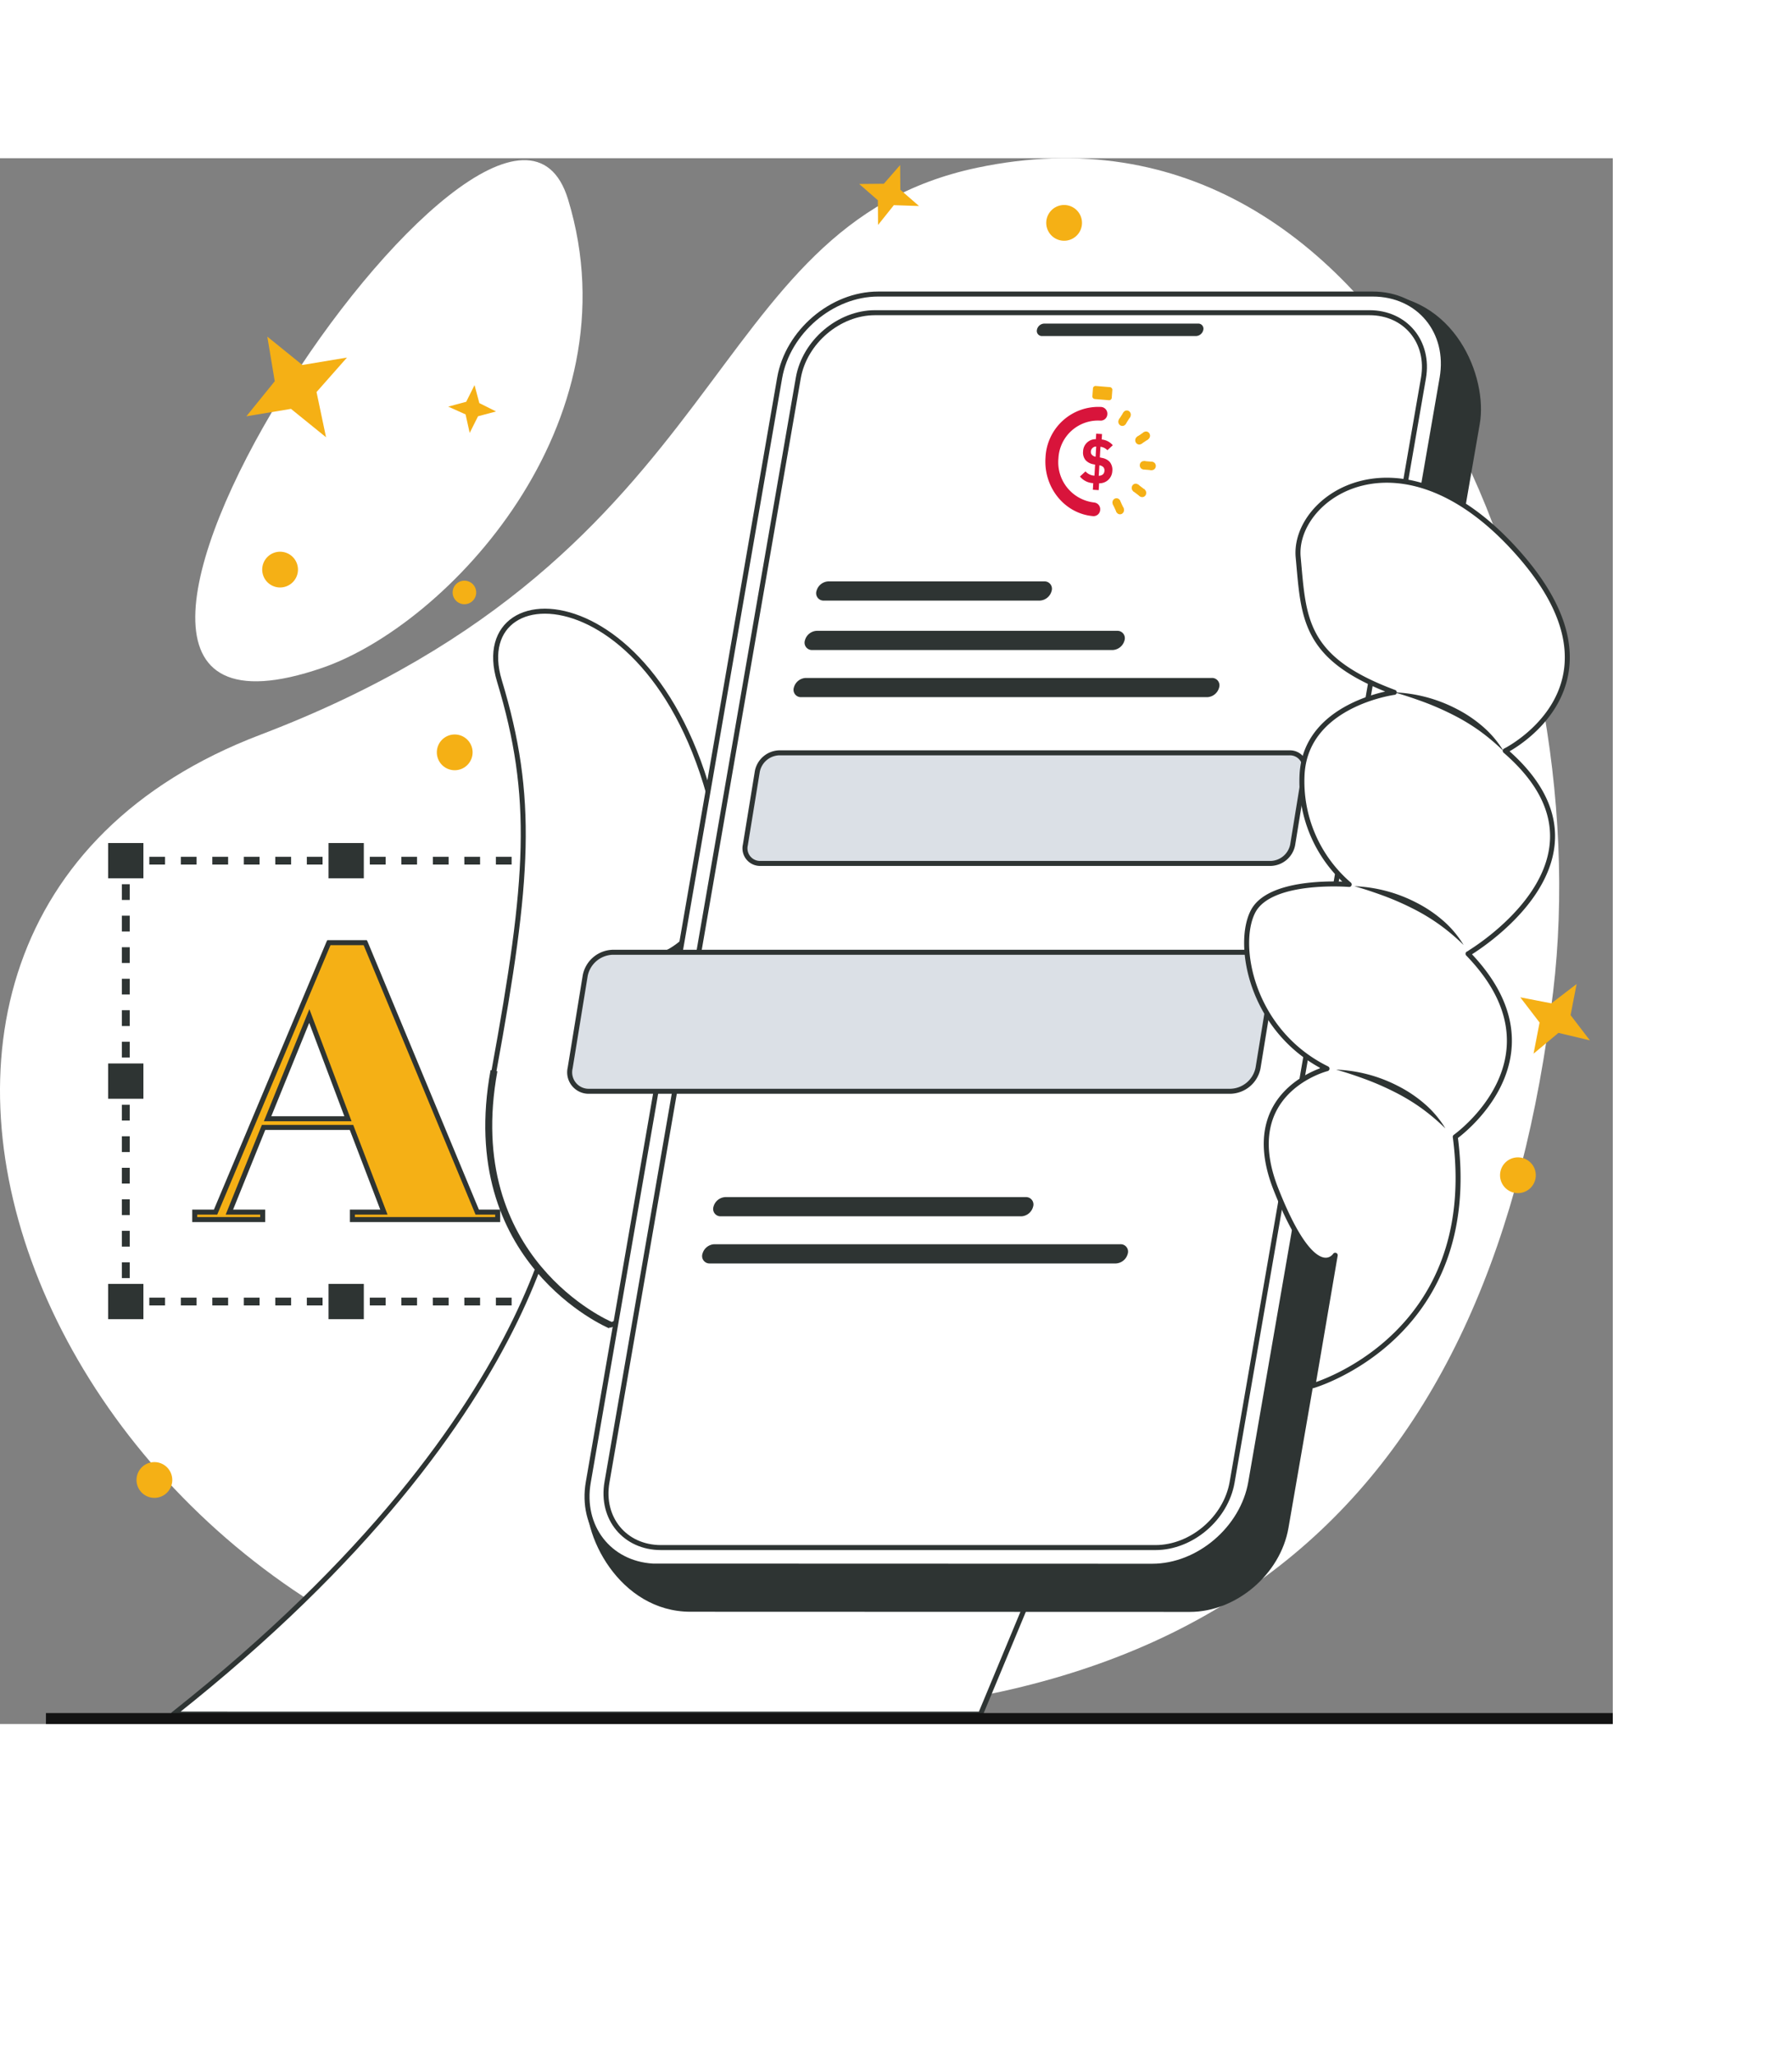 <svg id="Grupo_679" data-name="Grupo 679" xmlns="http://www.w3.org/2000/svg" xmlns:xlink="http://www.w3.org/1999/xlink" width="322.82" height="370.372" style="transform:scale(.9)" viewBox="0 0 322.82 313.372">
  <rect x="0" y="0" width="322.82" height="313.372" fill="#808080" stroke="none"/>
  <defs>
    <clipPath id="clip-path">
      <rect id="Rectángulo_422" data-name="Rectángulo 422" width="322.82" height="313.372" fill="none"/>
    </clipPath>
  </defs>
  <g id="Grupo_531" data-name="Grupo 531" clip-path="url(#clip-path)">
    <path id="Trazado_2041" data-name="Trazado 2041" d="M195.589,1.9C139.807,13.686,148.116,78.842,52.081,115.4-50.849,154.593,11.493,302.436,128.6,310.853c116.561,8.377,170.316-44.18,182.281-144.061,9-75.105-32.4-182.4-115.295-164.89" transform="translate(0 0)" fill="#fff"/>
    <path id="Trazado_2042" data-name="Trazado 2042" d="M68.7,102.05c25.017-8.6,62.937-48.771,49.224-93.768S-5.156,127.428,68.7,102.05" transform="translate(-4.22 -0.042)" fill="#fff"/>
    <path id="Trazado_2043" data-name="Trazado 2043" d="M126.265,254.143h-2.336v-1.559h.779v-.779h1.557Z" transform="translate(-12.078 -24.54)" fill="#2e3433"/>
    <path id="Trazado_2044" data-name="Trazado 2044" d="M33.117,254.225h3.148V252.67H33.117Zm6.309,0h3.149V252.67H39.426Zm6.3,0h3.161V252.67H45.724Zm6.309,0h3.15V252.67h-3.15Zm6.3,0h3.162V252.67H58.33Zm6.31,0h3.148V252.67H64.64Zm6.309,0H74.1V252.67H70.949Zm6.3,0h3.162V252.67H77.247Zm6.31,0H86.7V252.67H83.557Zm6.3,0h3.162V252.67H89.854Zm6.31,0h3.148V252.67H96.163Zm6.309,0h3.149V252.67h-3.149Zm6.3,0h3.162V252.67H108.77Z" transform="translate(-3.227 -24.624)" fill="#2e3433"/>
    <path id="Trazado_2045" data-name="Trazado 2045" d="M29.371,254.143H27.034v-2.338h1.557v.779h.78Z" transform="translate(-2.635 -24.54)" fill="#2e3433"/>
    <path id="Trazado_2046" data-name="Trazado 2046" d="M27.029,164.144H28.6v-3.149H27.029Zm0,6.31H28.6v-3.162H27.029Zm0,6.3H28.6V173.6H27.029Zm0,6.31H28.6v-3.148H27.029Zm0,6.31H28.6v-3.162H27.029Zm0,6.3H28.6v-3.149H27.029Zm0,6.31H28.6v-3.149H27.029Zm0,6.3H28.6v-3.149H27.029Zm0,6.31H28.6v-3.148H27.029Zm0,6.31H28.6v-3.162H27.029Zm0,6.3H28.6v-3.149H27.029Zm0,6.311H28.6v-3.149H27.029Zm0,6.309H28.6v-3.162H27.029Z" transform="translate(-2.634 -15.69)" fill="#2e3433"/>
    <path id="Trazado_2047" data-name="Trazado 2047" d="M28.591,157.248H27.034v-2.337h2.337v1.558h-.78Z" transform="translate(-2.635 -15.097)" fill="#2e3433"/>
    <path id="Trazado_2048" data-name="Trazado 2048" d="M33.117,156.464h3.148v-1.555H33.117Zm6.309,0h3.149v-1.555H39.426Zm6.3,0h3.161v-1.555H45.724Zm6.309,0h3.15v-1.555h-3.15Zm6.3,0h3.162v-1.555H58.33Zm6.31,0h3.148v-1.555H64.64Zm6.309,0H74.1v-1.555H70.949Zm6.3,0h3.162v-1.555H77.247Zm6.31,0H86.7v-1.555H83.557Zm6.309,0h3.149v-1.555H89.865Zm6.3,0h3.148v-1.555H96.163Zm6.309,0h3.149v-1.555h-3.149Zm6.3,0h3.162v-1.555H108.77Z" transform="translate(-3.227 -15.097)" fill="#2e3433"/>
    <path id="Trazado_2049" data-name="Trazado 2049" d="M126.265,157.248h-1.557v-.779h-.779v-1.558h2.336Z" transform="translate(-12.078 -15.097)" fill="#2e3433"/>
    <path id="Trazado_2050" data-name="Trazado 2050" d="M124.791,164.144h1.556v-3.149h-1.556Zm0,6.31h1.556v-3.162h-1.556Zm0,6.3h1.556V173.6h-1.556Zm0,6.31h1.556v-3.148h-1.556Zm0,6.31h1.556v-3.162h-1.556Zm0,6.3h1.556v-3.149h-1.556Zm0,6.31h1.556v-3.149h-1.556Zm0,6.3h1.556v-3.149h-1.556Zm0,6.31h1.556v-3.148h-1.556Zm0,6.31h1.556v-3.162h-1.556Zm0,6.3h1.556v-3.149h-1.556Zm0,6.311h1.556v-3.149h-1.556Zm0,6.309h1.556v-3.162h-1.556Z" transform="translate(-12.162 -15.69)" fill="#2e3433"/>
    <path id="Trazado_2051" data-name="Trazado 2051" d="M99.732,227.88,77.349,174l-.026-.051H70.032l-.026.051L47.356,227.88H43.187v1.491h13.6V227.88H50.121l6.845-16.953h17.6l6.488,16.953H74.748v1.491h29.076V227.88ZM57.769,209.192l8.349-20.561,7.738,20.561Z" transform="translate(-4.209 -16.952)" fill="#f5b015"/>
    <path id="Trazado_2052" data-name="Trazado 2052" d="M99.732,227.88,77.349,174l-.026-.051H70.032l-.026.051L47.356,227.88H43.187v1.491h13.6V227.88H50.121l6.845-16.953h17.6l6.488,16.953H74.748v1.491h29.076V227.88ZM57.769,209.192l8.349-20.561,7.738,20.561Z" transform="translate(-4.209 -16.952)" fill="none" stroke="#2e3433" stroke-miterlimit="10" stroke-width="1"/>
    <rect id="Rectángulo_413" data-name="Rectángulo 413" width="6.157" height="6.157" transform="translate(22.098 225.746)" fill="#2e3433"/>
    <path id="Trazado_2053" data-name="Trazado 2053" d="M23.979,256.682H31.04V249.62H23.979Zm6.17-.9H24.884v-5.252h5.265Z" transform="translate(-2.337 -24.327)" fill="#2e3433"/>
    <rect id="Rectángulo_414" data-name="Rectángulo 414" width="6.157" height="6.157" transform="translate(22.098 181.629)" fill="#2e3433"/>
    <path id="Trazado_2054" data-name="Trazado 2054" d="M23.979,207.8H31.04v-7.062H23.979Zm6.17-.905H24.884v-5.252h5.265Z" transform="translate(-2.337 -19.563)" fill="#2e3433"/>
    <rect id="Rectángulo_415" data-name="Rectángulo 415" width="6.157" height="6.157" transform="translate(22.098 137.514)" fill="#2e3433"/>
    <path id="Trazado_2055" data-name="Trazado 2055" d="M23.979,158.92H31.04v-7.062H23.979Zm6.17-.905H24.884v-5.252h5.265Z" transform="translate(-2.337 -14.799)" fill="#2e3433"/>
    <rect id="Rectángulo_416" data-name="Rectángulo 416" width="6.157" height="6.157" transform="translate(110.331 225.746)" fill="#2e3433"/>
    <path id="Trazado_2056" data-name="Trazado 2056" d="M121.741,256.682H128.8V249.62h-7.061Zm6.156-.9h-5.252v-5.252H127.9Z" transform="translate(-11.864 -24.327)" fill="#2e3433"/>
    <rect id="Rectángulo_417" data-name="Rectángulo 417" width="6.157" height="6.157" transform="translate(110.331 181.629)" fill="#2e3433"/>
    <path id="Trazado_2057" data-name="Trazado 2057" d="M121.741,207.8H128.8v-7.062h-7.061Zm6.156-.905h-5.252v-5.252H127.9Z" transform="translate(-11.864 -19.563)" fill="#2e3433"/>
    <rect id="Rectángulo_418" data-name="Rectángulo 418" width="6.157" height="6.157" transform="translate(110.331 137.514)" fill="#2e3433"/>
    <path id="Trazado_2058" data-name="Trazado 2058" d="M121.741,158.92H128.8v-7.062h-7.061Zm6.156-.905h-5.252v-5.252H127.9Z" transform="translate(-11.864 -14.799)" fill="#2e3433"/>
    <rect id="Rectángulo_419" data-name="Rectángulo 419" width="6.159" height="6.157" transform="translate(66.214 137.514)" fill="#2e3433"/>
    <path id="Trazado_2059" data-name="Trazado 2059" d="M72.86,158.92h7.062v-7.062H72.86Zm6.17-.905H73.765v-5.252H79.03Z" transform="translate(-7.101 -14.799)" fill="#2e3433"/>
    <rect id="Rectángulo_420" data-name="Rectángulo 420" width="6.159" height="6.157" transform="translate(66.214 225.746)" fill="#2e3433"/>
    <path id="Trazado_2060" data-name="Trazado 2060" d="M72.86,256.682h7.062V249.62H72.86Zm6.17-.9H73.765v-5.252H79.03Z" transform="translate(-7.101 -24.327)" fill="#2e3433"/>
    <path id="Trazado_2061" data-name="Trazado 2061" d="M116.649,221.822s.029,49.321-78.171,111.187H200.026l29.179-70.158Z" transform="translate(-3.75 -21.618)" fill="#fff"/>
    <path id="Trazado_2062" data-name="Trazado 2062" d="M116.649,221.822s.029,49.321-78.171,111.187H200.026l29.179-70.158Z" transform="translate(-3.75 -21.618)" fill="none" stroke="#2e3433" stroke-linecap="round" stroke-linejoin="round" stroke-width="1"/>
    <path id="Trazado_2063" data-name="Trazado 2063" d="M132.739,243.328s-30.337-12.46-23.295-50.922,8.127-54.717,1.083-78.011,37.381-21.669,44.965,37.922,20.045,74.218-22.753,91.012" transform="translate(-10.563 -9.789)" fill="#fff"/>
    <path id="Trazado_2064" data-name="Trazado 2064" d="M132.739,243.328s-30.337-12.46-23.295-50.922,8.127-54.717,1.083-78.011,37.381-21.669,44.965,37.922S175.537,226.535,132.739,243.328Z" transform="translate(-10.563 -9.789)" fill="none" stroke="#2e3433" stroke-linecap="round" stroke-linejoin="round" stroke-width="1"/>
    <path id="Trazado_2065" data-name="Trazado 2065" d="M132.4,253.883c-.31-.127-30.774-13.119-23.713-51.686l1.358.249c-6.855,37.441,22.58,50.038,22.879,50.161Z" transform="translate(-10.489 -19.705)" fill="#2e3433"/>
    <path id="Trazado_2066" data-name="Trazado 2066" d="M156.566,160.184a19.038,19.038,0,0,1-1.552,6.858,16.715,16.715,0,0,1-4.1,5.855,16.44,16.44,0,0,1-2.975,2.083,15.665,15.665,0,0,1-6.976,1.483,10.377,10.377,0,0,1-1.759-.179c-.582-.075-1.16-.168-1.73-.27,1.173-.126,2.326-.043,3.458-.228a18.179,18.179,0,0,0,3.312-.7,16.763,16.763,0,0,0,3.079-1.259,16.138,16.138,0,0,0,2.668-1.957,19.243,19.243,0,0,0,4.058-5.292,31.075,31.075,0,0,0,2.521-6.394" transform="translate(-13.397 -15.611)" fill="#2e3433"/>
    <path id="Trazado_2067" data-name="Trazado 2067" d="M287.431,30.118l-91.44,9.142c-9.267,0-18.115,7.54-19.721,16.808L130.251,269.4c-1.548,8.931,6.512,24.443,20.621,24.443l99.981.032c9.267,0,18.115-7.541,19.721-16.807l38.3-221c1.606-9.268-4.935-25.95-21.437-25.95" transform="translate(-12.675 -2.935)" fill="#2e3433"/>
    <path id="Trazado_2068" data-name="Trazado 2068" d="M287.444,30.118H188.461c-9.268,0-18.115,7.54-19.721,16.809l-38.3,221c-1.547,8.93,4.185,16.254,12.9,16.776l99.98.032c9.268,0,18.116-7.541,19.721-16.807l38.3-221c1.606-9.269-4.628-16.809-13.9-16.809" transform="translate(-12.688 -2.935)" fill="#fff"/>
    <path id="Trazado_2069" data-name="Trazado 2069" d="M287.444,30.118H188.461c-9.268,0-18.115,7.54-19.721,16.809l-38.3,221c-1.547,8.93,4.185,16.254,12.9,16.776l99.98.032c9.268,0,18.116-7.541,19.721-16.807l38.3-221C302.945,37.658,296.711,30.118,287.444,30.118Z" transform="translate(-12.688 -2.935)" fill="none" stroke="#2e3433" stroke-miterlimit="10" stroke-width="1"/>
    <path id="Trazado_2070" data-name="Trazado 2070" d="M287.206,34.257H188.223c-7.22,0-14.087,5.853-15.339,13.073l-38.295,221c-1.251,7.22,3.588,13.073,10.807,13.073H244.38c7.22,0,14.088-5.853,15.339-13.073l38.3-221c1.251-7.22-3.588-13.073-10.808-13.073" transform="translate(-13.097 -3.339)" fill="#fff"/>
    <path id="Trazado_2071" data-name="Trazado 2071" d="M287.206,34.257H188.223c-7.22,0-14.087,5.853-15.339,13.073l-38.295,221c-1.251,7.22,3.588,13.073,10.807,13.073H244.38c7.22,0,14.088-5.853,15.339-13.073l38.3-221C299.265,40.11,294.427,34.257,287.206,34.257Z" transform="translate(-13.097 -3.339)" fill="none" stroke="#2e3433" stroke-miterlimit="10" stroke-width="1"/>
    <path id="Trazado_2072" data-name="Trazado 2072" d="M262.237,36.671H231.421a1.543,1.543,0,0,0-1.46,1.245,1.019,1.019,0,0,0,1.029,1.246h30.816a1.545,1.545,0,0,0,1.461-1.246,1.02,1.02,0,0,0-1.03-1.245" transform="translate(-22.409 -3.574)" fill="#2e3433"/>
    <path id="Trazado_2073" data-name="Trazado 2073" d="M270.488,153.99H168.341a3.019,3.019,0,0,1-3.047-3.7l2.4-14.734a4.607,4.607,0,0,1,4.352-3.7H274.194a3.02,3.02,0,0,1,3.047,3.7l-2.4,14.734a4.607,4.607,0,0,1-4.352,3.7" transform="translate(-16.103 -12.85)" fill="#dbe0e6"/>
    <path id="Trazado_2074" data-name="Trazado 2074" d="M270.488,153.99H168.341a3.019,3.019,0,0,1-3.047-3.7l2.4-14.734a4.607,4.607,0,0,1,4.352-3.7H274.194a3.02,3.02,0,0,1,3.047,3.7l-2.4,14.734A4.607,4.607,0,0,1,270.488,153.99Z" transform="translate(-16.103 -12.85)" fill="none" stroke="#2e3433" stroke-miterlimit="10" stroke-width="1"/>
    <path id="Trazado_2075" data-name="Trazado 2075" d="M258.654,203.9H130.269a3.794,3.794,0,0,1-3.83-4.65l3.017-18.518a5.789,5.789,0,0,1,5.47-4.651H263.312a3.794,3.794,0,0,1,3.829,4.651l-3.017,18.518a5.789,5.789,0,0,1-5.469,4.65" transform="translate(-12.315 -17.16)" fill="#dbe0e6"/>
    <path id="Trazado_2076" data-name="Trazado 2076" d="M258.654,203.9H130.269a3.794,3.794,0,0,1-3.83-4.65l3.017-18.518a5.789,5.789,0,0,1,5.47-4.651H263.312a3.794,3.794,0,0,1,3.829,4.651l-3.017,18.518A5.789,5.789,0,0,1,258.654,203.9Z" transform="translate(-12.315 -17.16)" fill="none" stroke="#2e3433" stroke-miterlimit="10" stroke-width="1"/>
    <path id="Trazado_2077" data-name="Trazado 2077" d="M243.337,71.015l-.081,1.366-1.168-.078.078-1.317a3.639,3.639,0,0,1-2.66-1.328l1.107-1.028a2.583,2.583,0,0,0,1.794.854l.132-2.207-.366-.073a2.728,2.728,0,0,1-1.552-.838,2.355,2.355,0,0,1-.488-1.734,2.512,2.512,0,0,1,2.561-2.45l.065-1.1,1.168.078-.065,1.086a3.321,3.321,0,0,1,2.218,1.151l-1.08.994a2.265,2.265,0,0,0-1.387-.681l-.126,2.122.435.1a2.75,2.75,0,0,1,1.531.787,2.5,2.5,0,0,1,.527,1.871,2.552,2.552,0,0,1-2.641,2.42m-.582-7.347a1.051,1.051,0,0,0-1.069,1.006.867.867,0,0,0,.206.638,1.34,1.34,0,0,0,.742.392Zm1.437,4.123a1.373,1.373,0,0,0-.8-.372l-.125,2.1c.7-.039,1.1-.38,1.138-.977a1.006,1.006,0,0,0-.211-.749" transform="translate(-23.341 -5.953)" fill="#d8143b"/>
    <path id="Trazado_2078" data-name="Trazado 2078" d="M246.133,52.928a.533.533,0,0,1-.62.421l-2.706-.226a.545.545,0,0,1-.55-.52l.126-1.674a.533.533,0,0,1,.62-.421l2.706.226a.544.544,0,0,1,.549.52Z" transform="translate(-23.609 -4.922)" fill="#f5b015"/>
    <path id="Trazado_2079" data-name="Trazado 2079" d="M241.606,74.276a8.107,8.107,0,0,1-7.154-8.844,7.944,7.944,0,0,1,8.386-7.546,1.323,1.323,0,0,0,1.4-1.256,1.351,1.351,0,0,0-1.191-1.473,10.59,10.59,0,0,0-11.179,10.059c-.453,6.024,3.825,11.312,9.537,11.79a1.324,1.324,0,0,0,1.4-1.256,1.35,1.35,0,0,0-1.191-1.473" transform="translate(-22.593 -5.372)" fill="#d8143b"/>
    <path id="Trazado_2080" data-name="Trazado 2080" d="M255.24,68.983l-1.662-.139.126-1.689,1.662.139Z" transform="translate(-24.713 -6.545)" fill="#f5b015"/>
    <path id="Trazado_2081" data-name="Trazado 2081" d="M252.777,67.933a.833.833,0,0,0,.737.911.817.817,0,0,0,.864-.777.834.834,0,0,0-.737-.911.816.816,0,0,0-.863.777" transform="translate(-24.634 -6.544)" fill="#f5b015"/>
    <path id="Trazado_2082" data-name="Trazado 2082" d="M254.55,68.081a.834.834,0,0,0,.737.911.817.817,0,0,0,.864-.777.834.834,0,0,0-.737-.911.817.817,0,0,0-.864.777" transform="translate(-24.807 -6.559)" fill="#f5b015"/>
    <path id="Trazado_2083" data-name="Trazado 2083" d="M254.434,62.149l-1.407.943-.862-1.43,1.408-.943Z" transform="translate(-24.575 -5.917)" fill="#f5b015"/>
    <path id="Trazado_2084" data-name="Trazado 2084" d="M251.891,62.909a.779.779,0,0,0,1.108.261A.875.875,0,0,0,253.246,62a.778.778,0,0,0-1.108-.261.875.875,0,0,0-.247,1.169" transform="translate(-24.536 -6.004)" fill="#f5b015"/>
    <path id="Trazado_2085" data-name="Trazado 2085" d="M253.391,61.9a.779.779,0,0,0,1.108.261.875.875,0,0,0,.247-1.169.778.778,0,0,0-1.108-.261.875.875,0,0,0-.247,1.169" transform="translate(-24.682 -5.906)" fill="#f5b015"/>
    <path id="Trazado_2086" data-name="Trazado 2086" d="M250.421,57.248l-.93,1.459-1.333-.945.93-1.459Z" transform="translate(-24.184 -5.487)" fill="#f5b015"/>
    <path id="Trazado_2087" data-name="Trazado 2087" d="M248.37,59.041a.778.778,0,0,0,1.115-.23.876.876,0,0,0-.218-1.175.778.778,0,0,0-1.115.23.876.876,0,0,0,.218,1.175" transform="translate(-24.17 -5.603)" fill="#f5b015"/>
    <path id="Trazado_2088" data-name="Trazado 2088" d="M249.362,57.484a.778.778,0,0,0,1.115-.23.876.876,0,0,0-.218-1.175.778.778,0,0,0-1.115.23.876.876,0,0,0,.218,1.175" transform="translate(-24.267 -5.451)" fill="#f5b015"/>
    <path id="Trazado_2089" data-name="Trazado 2089" d="M252.689,74.747l-1.35-1.032.942-1.372,1.35,1.032Z" transform="translate(-24.494 -7.05)" fill="#f5b015"/>
    <path id="Trazado_2090" data-name="Trazado 2090" d="M251.137,72.523a.879.879,0,0,0,.179,1.183.777.777,0,0,0,1.122-.189.877.877,0,0,0-.18-1.182.776.776,0,0,0-1.121.188" transform="translate(-24.46 -7.034)" fill="#f5b015"/>
    <path id="Trazado_2091" data-name="Trazado 2091" d="M252.578,73.624a.878.878,0,0,0,.179,1.182.777.777,0,0,0,1.122-.189.877.877,0,0,0-.18-1.182.776.776,0,0,0-1.121.189" transform="translate(-24.6 -7.141)" fill="#f5b015"/>
    <path id="Trazado_2092" data-name="Trazado 2092" d="M247.534,78.236l-.736-1.578,1.44-.748.736,1.579Z" transform="translate(-24.052 -7.398)" fill="#f5b015"/>
    <path id="Trazado_2093" data-name="Trazado 2093" d="M247.163,75.488a.869.869,0,0,0-.366,1.134.785.785,0,0,0,1.075.386.868.868,0,0,0,.366-1.134.784.784,0,0,0-1.075-.386" transform="translate(-24.044 -7.348)" fill="#f5b015"/>
    <path id="Trazado_2094" data-name="Trazado 2094" d="M247.949,77.171a.869.869,0,0,0-.366,1.134.785.785,0,0,0,1.075.386.868.868,0,0,0,.366-1.134.784.784,0,0,0-1.075-.386" transform="translate(-24.12 -7.512)" fill="#f5b015"/>
    <path id="Trazado_2095" data-name="Trazado 2095" d="M225.76,97.681H182.542a1.475,1.475,0,0,1-1.472-1.922,2.576,2.576,0,0,1,2.373-1.922h43.217a1.474,1.474,0,0,1,1.471,1.922,2.575,2.575,0,0,1-2.372,1.922" transform="translate(-17.641 -9.145)" fill="#2e3433"/>
    <path id="Trazado_2096" data-name="Trazado 2096" d="M240.1,108.642H179.974a1.475,1.475,0,0,1-1.472-1.922,2.576,2.576,0,0,1,2.373-1.922H241a1.474,1.474,0,0,1,1.471,1.922,2.575,2.575,0,0,1-2.372,1.922" transform="translate(-17.391 -10.213)" fill="#2e3433"/>
    <path id="Trazado_2097" data-name="Trazado 2097" d="M258.8,119.095H177.525a1.475,1.475,0,0,1-1.472-1.922,2.575,2.575,0,0,1,2.373-1.922H259.7a1.474,1.474,0,0,1,1.47,1.922,2.575,2.575,0,0,1-2.371,1.922" transform="translate(-17.152 -11.232)" fill="#2e3433"/>
    <path id="Trazado_2098" data-name="Trazado 2098" d="M219.828,234.217H159.7a1.475,1.475,0,0,1-1.472-1.922,2.576,2.576,0,0,1,2.373-1.922h60.127A1.474,1.474,0,0,1,222.2,232.3a2.575,2.575,0,0,1-2.372,1.922" transform="translate(-15.415 -22.451)" fill="#2e3433"/>
    <path id="Trazado_2099" data-name="Trazado 2099" d="M238.53,244.67H157.252a1.476,1.476,0,0,1-1.472-1.922,2.577,2.577,0,0,1,2.373-1.922H239.43a1.474,1.474,0,0,1,1.471,1.922,2.576,2.576,0,0,1-2.371,1.922" transform="translate(-15.177 -23.47)" fill="#2e3433"/>
    <path id="Trazado_2100" data-name="Trazado 2100" d="M328.232,125.56s26.055-12.913,2.706-39.428-45.272-11.506-44.149.693.955,20.232,19.24,27.035c0,0-17.729,2.332-18.464,16.478A27.208,27.208,0,0,0,297,152.307s-15.73-1.3-19.236,5.383-.3,24.064,14.793,31.484c0,0-17.956,4.514-10.224,24.123S294.2,226.515,294.2,226.515l-4.46,26.111s33.778-9.72,28.492-49.805c0,0,22.566-15.961,2.556-36.639,0,0,32.465-18.984,7.441-40.622" transform="translate(-26.943 -6.959)" fill="#fff"/>
    <path id="Trazado_2101" data-name="Trazado 2101" d="M328.232,125.56s26.055-12.913,2.706-39.428-45.272-11.506-44.149.693.955,20.232,19.24,27.035c0,0-17.729,2.332-18.464,16.478A27.208,27.208,0,0,0,297,152.307s-15.73-1.3-19.236,5.383-.3,24.064,14.793,31.484c0,0-17.956,4.514-10.224,24.123S294.2,226.515,294.2,226.515l-4.46,26.111s33.778-9.72,28.492-49.805c0,0,22.566-15.961,2.556-36.639C320.792,166.182,353.257,147.2,328.232,125.56Z" transform="translate(-26.943 -6.959)" fill="none" stroke="#2e3433" stroke-linecap="round" stroke-linejoin="round" stroke-width="1"/>
    <path id="Trazado_2102" data-name="Trazado 2102" d="M300.359,161.433a29.416,29.416,0,0,1,12.358,3.257,26.265,26.265,0,0,1,5.37,3.6,20.422,20.422,0,0,1,4.141,4.908,42.1,42.1,0,0,0-4.811-4.063,40.049,40.049,0,0,0-5.326-3.215,56.262,56.262,0,0,0-5.72-2.515c-1.965-.719-3.956-1.405-6.011-1.971" transform="translate(-29.272 -15.733)" fill="#2e3433"/>
    <path id="Trazado_2103" data-name="Trazado 2103" d="M296.319,202.109a29.438,29.438,0,0,1,12.358,3.258,26.241,26.241,0,0,1,5.369,3.6,20.465,20.465,0,0,1,4.142,4.908,42.28,42.28,0,0,0-4.811-4.064,40.222,40.222,0,0,0-5.328-3.213,56.074,56.074,0,0,0-5.72-2.515c-1.965-.72-3.955-1.406-6.011-1.972" transform="translate(-28.878 -19.697)" fill="#2e3433"/>
    <path id="Trazado_2104" data-name="Trazado 2104" d="M309.223,118.445a29.432,29.432,0,0,1,12.358,3.257,26.227,26.227,0,0,1,5.37,3.6,20.4,20.4,0,0,1,4.141,4.907,42.362,42.362,0,0,0-4.811-4.063,40.322,40.322,0,0,0-5.328-3.214,56.263,56.263,0,0,0-5.719-2.515c-1.966-.719-3.956-1.405-6.011-1.971" transform="translate(-30.136 -11.543)" fill="#2e3433"/>
    <path id="Trazado_2105" data-name="Trazado 2105" d="M65.308,90.836a3.578,3.578,0,1,1-3.579-3.578,3.579,3.579,0,0,1,3.579,3.578" transform="translate(-5.667 -8.504)" fill="#f5b015"/>
    <path id="Trazado_2106" data-name="Trazado 2106" d="M37.433,292.715a3.578,3.578,0,1,1-3.579-3.578,3.579,3.579,0,0,1,3.579,3.578" transform="translate(-2.951 -28.178)" fill="#f5b015"/>
    <path id="Trazado_2107" data-name="Trazado 2107" d="M104.036,131.363a3.578,3.578,0,1,1-3.578-3.578,3.578,3.578,0,0,1,3.578,3.578" transform="translate(-9.442 -12.453)" fill="#f5b015"/>
    <path id="Trazado_2108" data-name="Trazado 2108" d="M239.186,13.952a3.577,3.577,0,1,1-3.579-3.578,3.579,3.579,0,0,1,3.579,3.578" transform="translate(-22.613 -1.011)" fill="#f5b015"/>
    <path id="Trazado_2109" data-name="Trazado 2109" d="M339.827,225.14a3.577,3.577,0,1,1-3.578-3.578,3.578,3.578,0,0,1,3.578,3.578" transform="translate(-32.421 -21.592)" fill="#f5b015"/>
    <path id="Trazado_2110" data-name="Trazado 2110" d="M105.1,96.036a2.357,2.357,0,1,1-2.357-2.356,2.357,2.357,0,0,1,2.357,2.356" transform="translate(-9.783 -9.13)" fill="#f5b015"/>
    <rect id="Rectángulo_421" data-name="Rectángulo 421" width="313.627" height="2.193" transform="translate(9.193 311.179)" fill="#131313"/>
    <path id="Trazado_2111" data-name="Trazado 2111" d="M70.585,59.7,63.57,54.019l-8.929,1.486,5.677-7.016-1.486-8.928,7.016,5.677,8.928-1.486-6.092,6.9Z" transform="translate(-5.325 -3.855)" fill="#f5b015"/>
    <path id="Trazado_2112" data-name="Trazado 2112" d="M194.325,13.5l-.045-4.941L190.544,5.3l4.941-.045,3.255-3.737.044,4.941,3.737,3.255-5.037-.171Z" transform="translate(-18.57 -0.148)" fill="#f5b015"/>
    <path id="Trazado_2113" data-name="Trazado 2113" d="M339.816,197.06l1.208-6.228-3.868-5.05,6.228,1.208,5.05-3.868-1.208,6.227,3.868,5.051-6.294-1.5Z" transform="translate(-32.858 -17.846)" fill="#f5b015"/>
    <path id="Trazado_2114" data-name="Trazado 2114" d="M99.4,54.615l3.6-.962,1.671-3.339.962,3.6,3.339,1.671-3.6.963L103.7,59.881l-.824-3.707Z" transform="translate(-9.687 -4.903)" fill="#f5b015"/>
  </g>
</svg>

